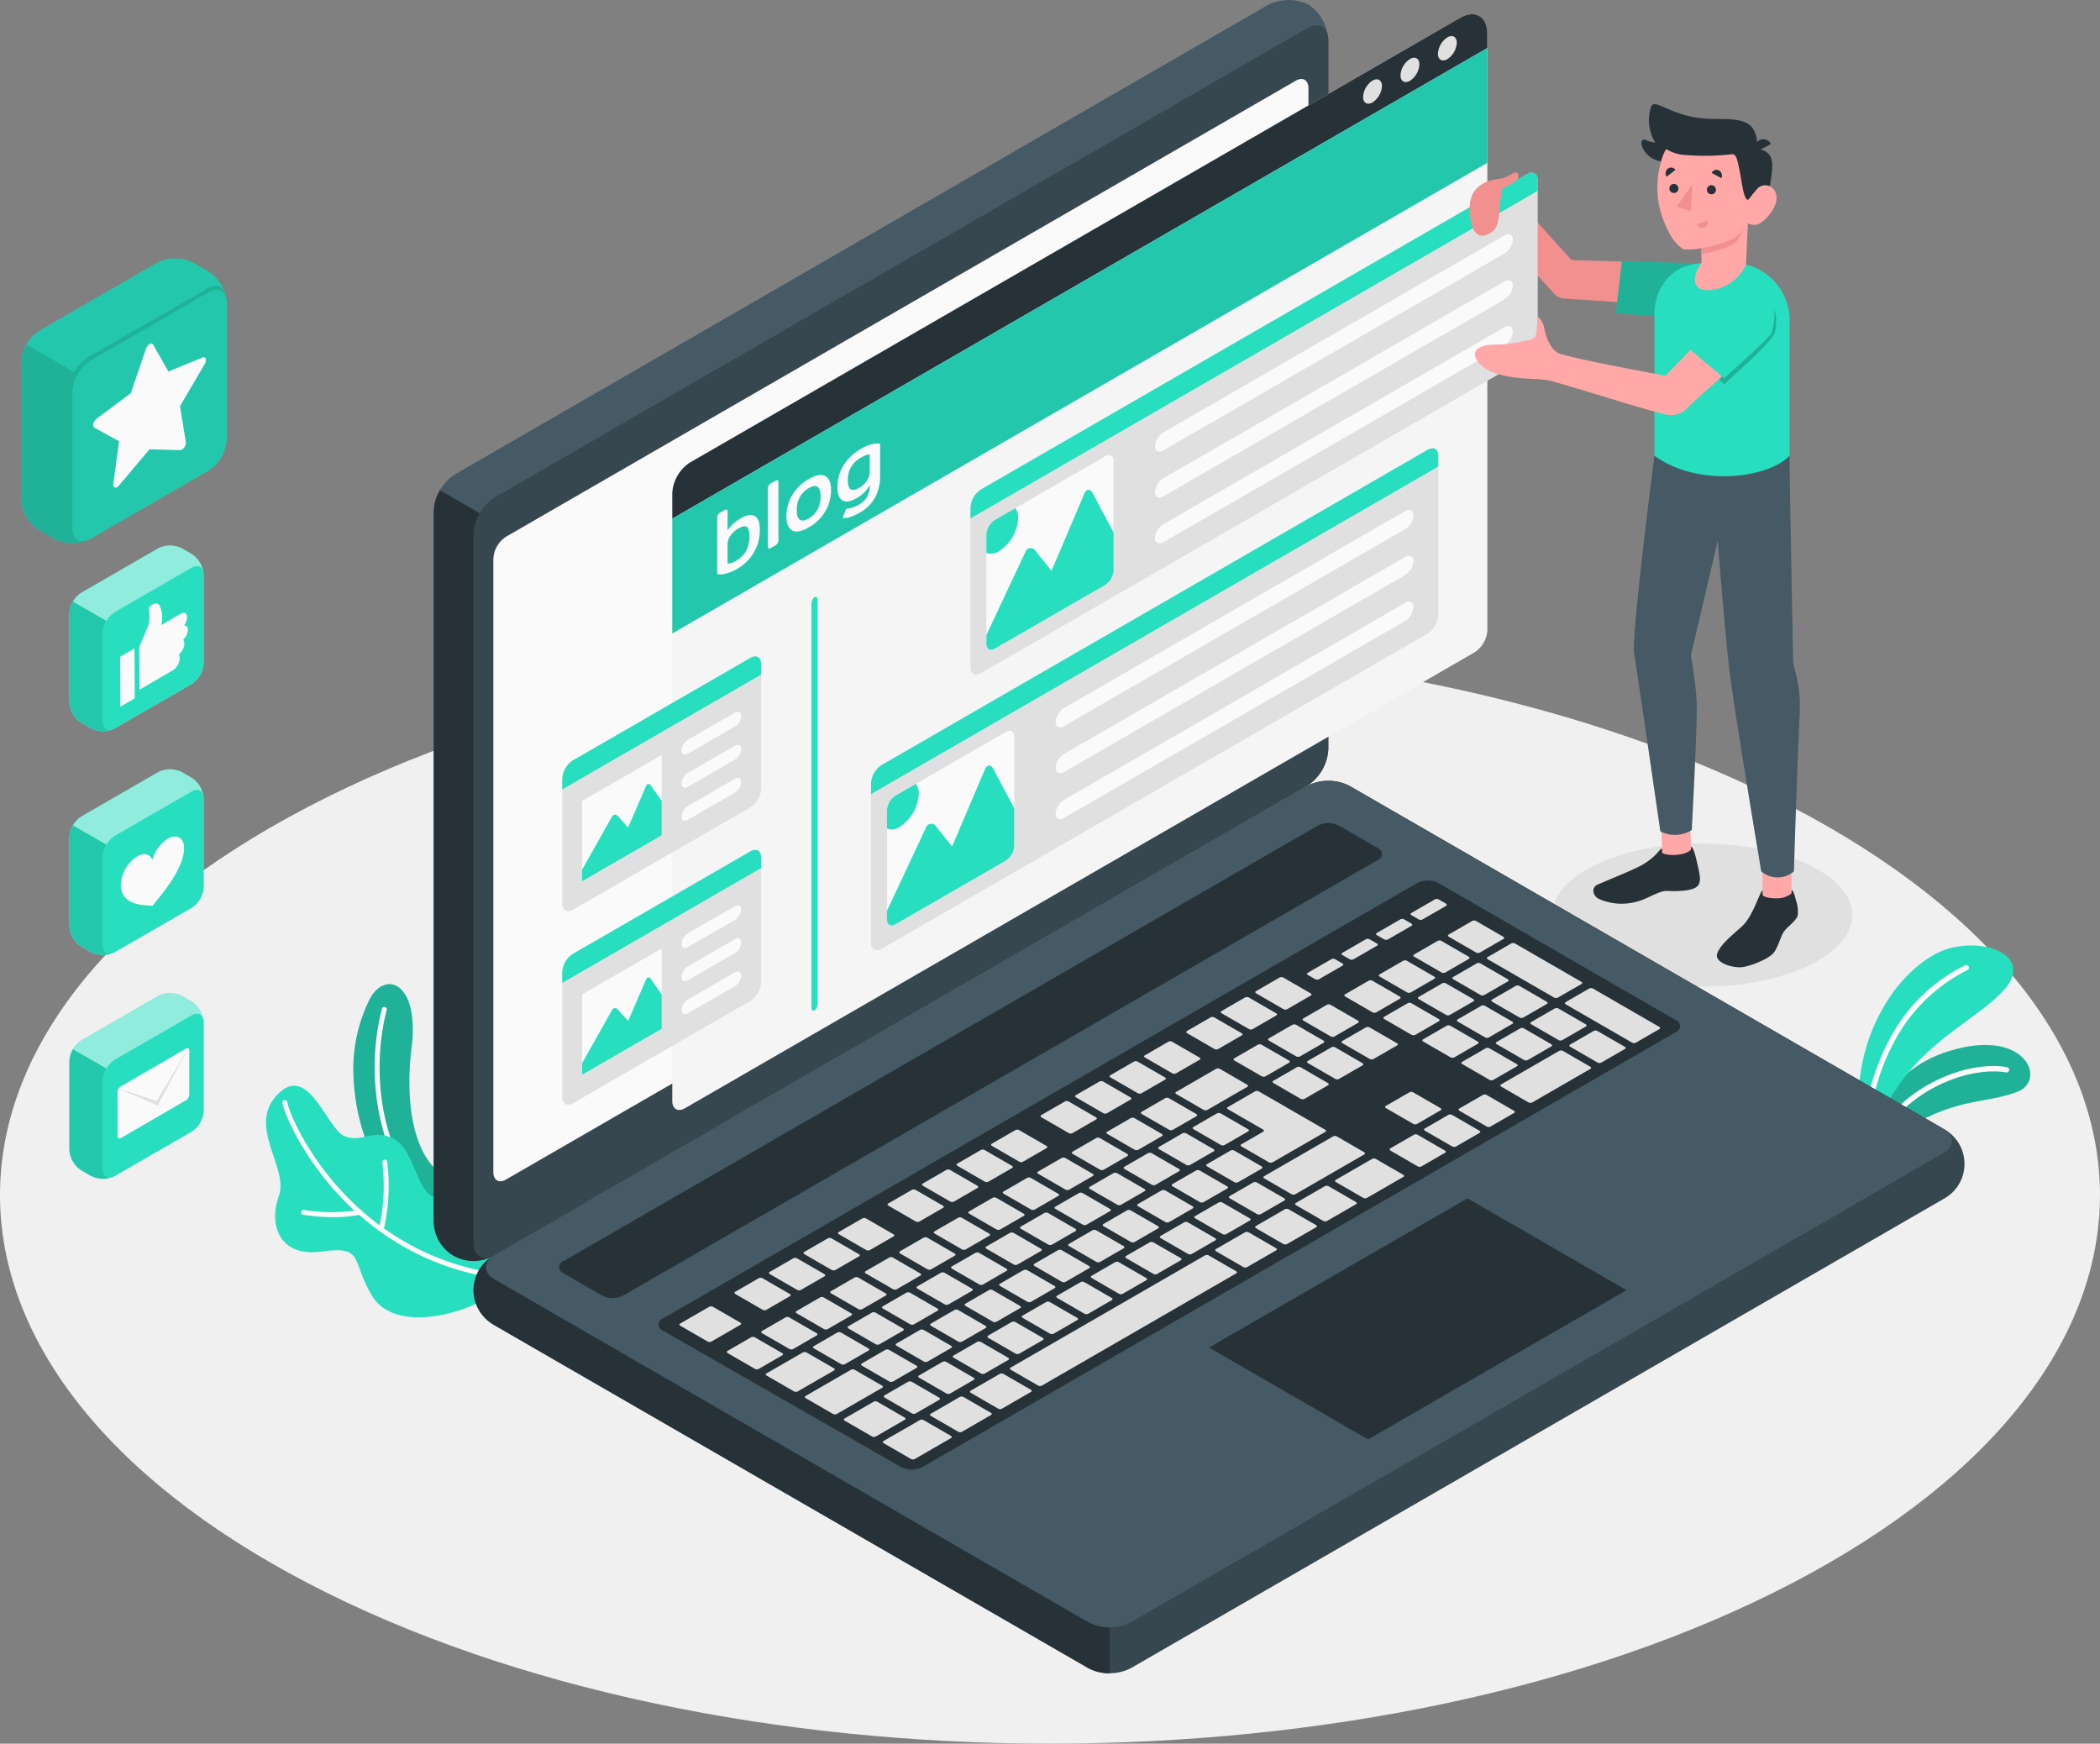 <svg xmlns="http://www.w3.org/2000/svg" xmlns:xlink="http://www.w3.org/1999/xlink" width="277.196" height="230.137" viewBox="0 0 277.196 230.137">
  <rect x="0" y="0" width="277.196" height="230.137" fill="#808080" stroke="none"/>
  <defs>
    <clipPath id="clip-path">
      <rect id="Rectángulo_47140" data-name="Rectángulo 47140" width="277.196" height="230.137" fill="none"/>
    </clipPath>
    <clipPath id="clip-path-4">
      <rect id="Rectángulo_47117" data-name="Rectángulo 47117" width="20.824" height="15.636" fill="none"/>
    </clipPath>
    <clipPath id="clip-path-5">
      <rect id="Rectángulo_47118" data-name="Rectángulo 47118" width="11.85" height="30.869" fill="none"/>
    </clipPath>
    <clipPath id="clip-path-7">
      <rect id="Rectángulo_47120" data-name="Rectángulo 47120" width="17.713" height="24.502" fill="none"/>
    </clipPath>
    <clipPath id="clip-path-8">
      <rect id="Rectángulo_47121" data-name="Rectángulo 47121" width="5.733" height="17.095" fill="none"/>
    </clipPath>
    <clipPath id="clip-path-10">
      <rect id="Rectángulo_47123" data-name="Rectángulo 47123" width="5.733" height="17.096" fill="none"/>
    </clipPath>
    <clipPath id="clip-path-13">
      <rect id="Rectángulo_47126" data-name="Rectángulo 47126" width="27.153" height="37.561" fill="none"/>
    </clipPath>
    <clipPath id="clip-path-14">
      <rect id="Rectángulo_47127" data-name="Rectángulo 47127" width="20.365" height="13.113" fill="none"/>
    </clipPath>
    <clipPath id="clip-path-15">
      <rect id="Rectángulo_47128" data-name="Rectángulo 47128" width="20.365" height="33.147" fill="none"/>
    </clipPath>
    <clipPath id="clip-path-16">
      <rect id="Rectángulo_47129" data-name="Rectángulo 47129" width="8.788" height="26.207" fill="none"/>
    </clipPath>
    <clipPath id="clip-path-20">
      <rect id="Rectángulo_47133" data-name="Rectángulo 47133" width="107.59" height="77.268" fill="none"/>
    </clipPath>
    <clipPath id="clip-path-22">
      <rect id="Rectángulo_47135" data-name="Rectángulo 47135" width="11.299" height="7.589" fill="none"/>
    </clipPath>
    <clipPath id="clip-path-23">
      <rect id="Rectángulo_47138" data-name="Rectángulo 47138" width="7.593" height="9.883" fill="none"/>
    </clipPath>
  </defs>
  <g id="Grupo_114633" data-name="Grupo 114633" transform="translate(-932.804 -22601.443)">
    <g id="Grupo_112457" data-name="Grupo 112457" transform="translate(932.804 22601.443)">
      <g id="Grupo_112456" data-name="Grupo 112456" clip-path="url(#clip-path)">
        <g id="Grupo_112398" data-name="Grupo 112398">
          <g id="Grupo_112397" data-name="Grupo 112397" clip-path="url(#clip-path)">
            <path id="Trazado_225232" data-name="Trazado 225232" d="M40.594,255.688c54.126,28.276,141.882,28.276,196.006,0s54.126-74.12,0-102.4-141.881-28.276-196.007,0-54.126,74.12,0,102.4" transform="translate(0 -46.757)" fill="#f0f0f0"/>
          </g>
        </g>
        <g id="Grupo_112406" data-name="Grupo 112406">
          <g id="Grupo_112405" data-name="Grupo 112405" clip-path="url(#clip-path)">
            <path id="Trazado_225233" data-name="Trazado 225233" d="M383.536,229.137s.683-3.411,6.182-6.047c5.356-2.567,8.445-1.986,12.12-3.466,3.722-1.5,1.037-8.428-9.056-5.338-9.231,2.826-10.17,10.819-10.17,10.819Z" transform="translate(-135.442 -75.578)" fill="#27debf"/>
            <g id="Grupo_112401" data-name="Grupo 112401" transform="translate(247.171 137.923)" opacity="0.2">
              <g id="Grupo_112400" data-name="Grupo 112400">
                <g id="Grupo_112399" data-name="Grupo 112399" clip-path="url(#clip-path-4)">
                  <path id="Trazado_225234" data-name="Trazado 225234" d="M383.536,229.137s.683-3.411,6.182-6.047c5.356-2.567,8.445-1.986,12.12-3.466,3.722-1.5,1.037-8.428-9.056-5.338-9.231,2.826-10.17,10.819-10.17,10.819Z" transform="translate(-382.613 -213.501)"/>
                </g>
              </g>
            </g>
            <path id="Trazado_225235" data-name="Trazado 225235" d="M382.376,229.376a.353.353,0,0,1-.333-.466c1.269-3.7,4.535-7.133,8.736-9.189,5.4-2.644,9.246-1.8,9.408-1.762a.352.352,0,0,1-.158.685c-.037-.008-3.782-.817-8.941,1.709-4.037,1.977-7.169,5.262-8.379,8.786a.353.353,0,0,1-.333.238" transform="translate(-135.234 -77.1)" fill="#fafafa"/>
            <path id="Trazado_225236" data-name="Trazado 225236" d="M381.76,217.659a29.65,29.65,0,0,1,3.13-5.729c4.291-6.578,11.286-9.451,14.345-13.21,3.3-4.058-2.4-6.565-7.521-5.144-2.934.814-5.609,3.487-7.009,5.292a24.149,24.149,0,0,0-4.879,13.56Z" transform="translate(-134.456 -68.382)" fill="#27debf"/>
            <path id="Trazado_225237" data-name="Trazado 225237" d="M381.129,219.252h-.01a.351.351,0,0,1-.341-.362,29.8,29.8,0,0,1,3.556-12.173,22.416,22.416,0,0,1,9.872-9.536.352.352,0,0,1,.272.649,22.146,22.146,0,0,0-9.529,9.229,29.019,29.019,0,0,0-3.467,11.852.351.351,0,0,1-.351.342" transform="translate(-134.793 -69.791)" fill="#fafafa"/>
            <path id="Trazado_225238" data-name="Trazado 225238" d="M84.059,226.307c-4.644-3.125-4.852-11.522-4.178-16.812,1.068-8.386-3.245-10.343-5.423-6.63a20.583,20.583,0,0,0-2.238,10.278c.238,7.145,3.334,15.691,10.828,18.793Z" transform="translate(-25.561 -71.176)" fill="#27debf"/>
            <g id="Grupo_112404" data-name="Grupo 112404" transform="translate(46.647 129.891)" opacity="0.2">
              <g id="Grupo_112403" data-name="Grupo 112403">
                <g id="Grupo_112402" data-name="Grupo 112402" clip-path="url(#clip-path-5)">
                  <path id="Trazado_225239" data-name="Trazado 225239" d="M84.059,226.307c-4.644-3.125-4.852-11.522-4.178-16.812,1.068-8.386-3.245-10.343-5.423-6.63a20.583,20.583,0,0,0-2.238,10.278c.238,7.145,3.334,15.691,10.828,18.793Z" transform="translate(-72.209 -201.067)"/>
                </g>
              </g>
            </g>
            <path id="Trazado_225240" data-name="Trazado 225240" d="M84.641,233.107a.32.32,0,0,1-.21-.078c-7.864-6.726-9.094-18.743-6.909-27.063a.323.323,0,0,1,.625.164c-2.135,8.131-.948,19.862,6.7,26.408a.323.323,0,0,1-.21.568" transform="translate(-27.102 -72.825)" fill="#fafafa"/>
            <path id="Trazado_225241" data-name="Trazado 225241" d="M84.717,249.124c-4.043,2.9-13.335,5.417-16.361.437-2.811-4.627-.93-6.655-6.637-5.854s-7.014-3.63-5.666-7.35-4.268-9.164-.168-13.39,6.484,4.559,8.84,5.513,3.83-1.1,6.572.394,3,7.593,5.668,7.713c4.371.2,11.723.169,12.264,4.065s-4.512,8.473-4.512,8.473" transform="translate(-19.243 -78.524)" fill="#27debf"/>
            <path id="Trazado_225242" data-name="Trazado 225242" d="M87.57,248.476l-.034,0c-21.159-2.212-29.343-20.654-29.847-23.36a.323.323,0,0,1,.636-.119c.492,2.645,8.51,20.665,29.278,22.836a.323.323,0,0,1-.033.644" transform="translate(-20.42 -79.554)" fill="#fafafa"/>
            <path id="Trazado_225243" data-name="Trazado 225243" d="M65.8,248.15a24.892,24.892,0,0,1-3.984-.321.323.323,0,1,1,.113-.636,22.454,22.454,0,0,0,7.292-.008.323.323,0,1,1,.134.632,17.446,17.446,0,0,1-3.555.334" transform="translate(-21.79 -87.499)" fill="#fafafa"/>
            <path id="Trazado_225244" data-name="Trazado 225244" d="M77.728,246.451a.3.3,0,0,1-.071-.008.322.322,0,0,1-.244-.385,25.871,25.871,0,0,0,.458-8.771.323.323,0,0,1,.638-.1,26.013,26.013,0,0,1-.466,9.015.323.323,0,0,1-.315.253" transform="translate(-27.401 -83.865)" fill="#fafafa"/>
          </g>
        </g>
        <g id="Grupo_112438" data-name="Grupo 112438">
          <g id="Grupo_112437" data-name="Grupo 112437" clip-path="url(#clip-path)">
            <path id="Trazado_225245" data-name="Trazado 225245" d="M15.756,209.134l10.137-5.853a3.481,3.481,0,0,1,3.147,0l1.281.74a3.476,3.476,0,0,1,1.574,2.726v11.706a3.478,3.478,0,0,1-1.574,2.725l-10.137,5.853a3.481,3.481,0,0,1-3.147,0l-1.281-.74a3.478,3.478,0,0,1-1.574-2.726V211.86a3.477,3.477,0,0,1,1.574-2.726" transform="translate(-5.02 -71.827)" fill="#27debf"/>
            <g id="Grupo_112409" data-name="Grupo 112409" transform="translate(9.162 131.078)" opacity="0.5">
              <g id="Grupo_112408" data-name="Grupo 112408">
                <g id="Grupo_112407" data-name="Grupo 112407" clip-path="url(#clip-path-7)">
                  <path id="Trazado_225246" data-name="Trazado 225246" d="M15.756,209.134l10.137-5.853a3.481,3.481,0,0,1,3.147,0l1.281.74a3.476,3.476,0,0,1,1.574,2.726v11.706a3.478,3.478,0,0,1-1.574,2.725l-10.137,5.853a3.481,3.481,0,0,1-3.147,0l-1.281-.74a3.478,3.478,0,0,1-1.574-2.726V211.86a3.477,3.477,0,0,1,1.574-2.726" transform="translate(-14.182 -202.905)" fill="#fafafa"/>
                </g>
              </g>
            </g>
            <path id="Trazado_225247" data-name="Trazado 225247" d="M34.321,208.236c0-1-.7-1.411-1.574-.908L22.61,213.18a3.48,3.48,0,0,0-1.573,2.726v11.706c0,1,.7,1.41,1.574.908l10.137-5.853a3.477,3.477,0,0,0,1.574-2.725Z" transform="translate(-7.447 -73.316)" fill="#27debf"/>
            <path id="Trazado_225248" data-name="Trazado 225248" d="M14.183,227.623a3.478,3.478,0,0,0,1.574,2.726l1.281.74a3.521,3.521,0,0,0,2.878.127c-.741.28-1.3-.138-1.3-1.036V218.474a3.219,3.219,0,0,1,.461-1.551l-4.428-2.556a3.211,3.211,0,0,0-.461,1.55Z" transform="translate(-5.021 -75.884)" fill="#27debf"/>
            <g id="Grupo_112412" data-name="Grupo 112412" transform="translate(9.162 138.482)" opacity="0.1">
              <g id="Grupo_112411" data-name="Grupo 112411">
                <g id="Grupo_112410" data-name="Grupo 112410" clip-path="url(#clip-path-8)">
                  <path id="Trazado_225249" data-name="Trazado 225249" d="M14.183,227.623a3.478,3.478,0,0,0,1.574,2.726l1.281.74a3.521,3.521,0,0,0,2.878.127c-.741.28-1.3-.138-1.3-1.036V218.474a3.219,3.219,0,0,1,.461-1.551l-4.428-2.556a3.211,3.211,0,0,0-.461,1.55Z" transform="translate(-14.183 -214.366)"/>
                </g>
              </g>
            </g>
            <path id="Trazado_225250" data-name="Trazado 225250" d="M24.446,219.2l8.621-5c.231-.134.419-.026.419.242v5.848a.93.93,0,0,1-.419.727l-8.621,5c-.231.134-.419.026-.419-.241v-5.849a.934.934,0,0,1,.419-.728" transform="translate(-8.505 -75.804)" fill="#fafafa"/>
            <path id="Trazado_225251" data-name="Trazado 225251" d="M24.027,219.338l5.153,1.67,4.306-7.155-4.167,7.758Z" transform="translate(-8.505 -75.702)" fill="#e0e0e0"/>
            <path id="Trazado_225252" data-name="Trazado 225252" d="M15.757,163.4l10.137-5.852a3.477,3.477,0,0,1,3.147,0l1.281.74a3.477,3.477,0,0,1,1.574,2.725V172.72a3.478,3.478,0,0,1-1.574,2.726L20.185,181.3a3.481,3.481,0,0,1-3.147,0l-1.281-.74a3.478,3.478,0,0,1-1.574-2.725V166.127a3.481,3.481,0,0,1,1.574-2.726" transform="translate(-5.021 -55.638)" fill="#27debf"/>
            <g id="Grupo_112415" data-name="Grupo 112415" transform="translate(9.162 101.534)" opacity="0.5">
              <g id="Grupo_112414" data-name="Grupo 112414">
                <g id="Grupo_112413" data-name="Grupo 112413" clip-path="url(#clip-path-7)">
                  <path id="Trazado_225253" data-name="Trazado 225253" d="M15.757,163.4l10.137-5.852a3.477,3.477,0,0,1,3.147,0l1.281.74a3.477,3.477,0,0,1,1.574,2.725V172.72a3.478,3.478,0,0,1-1.574,2.726L20.185,181.3a3.481,3.481,0,0,1-3.147,0l-1.281-.74a3.478,3.478,0,0,1-1.574-2.725V166.127a3.481,3.481,0,0,1,1.574-2.726" transform="translate(-14.183 -157.172)" fill="#fafafa"/>
                </g>
              </g>
            </g>
            <path id="Trazado_225254" data-name="Trazado 225254" d="M34.321,162.5c0-1-.7-1.41-1.574-.908l-10.137,5.853a3.478,3.478,0,0,0-1.574,2.725v11.706c0,1,.7,1.41,1.574.908l10.138-5.853a3.478,3.478,0,0,0,1.573-2.725Z" transform="translate(-7.447 -57.127)" fill="#27debf"/>
            <path id="Trazado_225255" data-name="Trazado 225255" d="M14.183,181.889a3.478,3.478,0,0,0,1.574,2.725l1.281.74a3.521,3.521,0,0,0,2.878.127c-.741.279-1.3-.138-1.3-1.036V172.739a3.213,3.213,0,0,1,.461-1.55l-4.428-2.557a3.216,3.216,0,0,0-.461,1.551Z" transform="translate(-5.021 -59.695)" fill="#27debf"/>
            <g id="Grupo_112418" data-name="Grupo 112418" transform="translate(9.162 108.937)" opacity="0.1">
              <g id="Grupo_112417" data-name="Grupo 112417">
                <g id="Grupo_112416" data-name="Grupo 112416" clip-path="url(#clip-path-10)">
                  <path id="Trazado_225256" data-name="Trazado 225256" d="M14.183,181.889a3.478,3.478,0,0,0,1.574,2.725l1.281.74a3.521,3.521,0,0,0,2.878.127c-.741.279-1.3-.138-1.3-1.036V172.739a3.213,3.213,0,0,1,.461-1.55l-4.428-2.557a3.216,3.216,0,0,0-.461,1.551Z" transform="translate(-14.183 -168.632)"/>
                </g>
              </g>
            </g>
            <path id="Trazado_225257" data-name="Trazado 225257" d="M28.87,180.054l-1.079-.086c-1.421-.114-3.114-.675-3.114-2.7a4.768,4.768,0,0,1,2.156-3.736c.928-.536,1.72-.316,2.023.458a4.821,4.821,0,0,1,2.024-2.795c1.192-.688,2.157-.13,2.157,1.246,0,1.991-1.683,4.512-3.1,6.277Z" transform="translate(-8.735 -60.496)" fill="#fafafa"/>
            <path id="Trazado_225258" data-name="Trazado 225258" d="M15.756,117.68l10.137-5.853a3.481,3.481,0,0,1,3.147,0l1.281.74a3.477,3.477,0,0,1,1.574,2.726V127a3.478,3.478,0,0,1-1.574,2.725l-10.137,5.853a3.481,3.481,0,0,1-3.147,0l-1.281-.74a3.478,3.478,0,0,1-1.574-2.726V120.406a3.477,3.477,0,0,1,1.574-2.726" transform="translate(-5.02 -39.453)" fill="#27debf"/>
            <g id="Grupo_112421" data-name="Grupo 112421" transform="translate(9.162 71.998)" opacity="0.5">
              <g id="Grupo_112420" data-name="Grupo 112420">
                <g id="Grupo_112419" data-name="Grupo 112419" clip-path="url(#clip-path-7)">
                  <path id="Trazado_225259" data-name="Trazado 225259" d="M15.756,117.68l10.137-5.853a3.481,3.481,0,0,1,3.147,0l1.281.74a3.477,3.477,0,0,1,1.574,2.726V127a3.478,3.478,0,0,1-1.574,2.725l-10.137,5.853a3.481,3.481,0,0,1-3.147,0l-1.281-.74a3.478,3.478,0,0,1-1.574-2.726V120.406a3.477,3.477,0,0,1,1.574-2.726" transform="translate(-14.182 -111.451)" fill="#fafafa"/>
                </g>
              </g>
            </g>
            <path id="Trazado_225260" data-name="Trazado 225260" d="M22.611,137.065c-.869.5-1.574.095-1.574-.908V124.451a3.478,3.478,0,0,1,1.573-2.726l10.138-5.853c.87-.5,1.574-.094,1.574.909v11.706a3.476,3.476,0,0,1-1.574,2.725" transform="translate(-7.447 -40.942)" fill="#27debf"/>
            <path id="Trazado_225261" data-name="Trazado 225261" d="M14.183,136.169a3.478,3.478,0,0,0,1.574,2.725l1.281.74a3.516,3.516,0,0,0,2.878.127c-.741.28-1.3-.138-1.3-1.035V127.019a3.214,3.214,0,0,1,.461-1.55l-4.428-2.557a3.216,3.216,0,0,0-.461,1.551Z" transform="translate(-5.021 -43.51)" fill="#27debf"/>
            <g id="Grupo_112424" data-name="Grupo 112424" transform="translate(9.162 79.402)" opacity="0.1">
              <g id="Grupo_112423" data-name="Grupo 112423">
                <g id="Grupo_112422" data-name="Grupo 112422" clip-path="url(#clip-path-8)">
                  <path id="Trazado_225262" data-name="Trazado 225262" d="M14.183,136.169a3.478,3.478,0,0,0,1.574,2.725l1.281.74a3.516,3.516,0,0,0,2.878.127c-.741.28-1.3-.138-1.3-1.035V127.019a3.214,3.214,0,0,1,.461-1.55l-4.428-2.557a3.216,3.216,0,0,0-.461,1.551Z" transform="translate(-14.183 -122.912)"/>
                </g>
              </g>
            </g>
            <path id="Trazado_225263" data-name="Trazado 225263" d="M28.455,129.022s1.185-2.726,1.3-3.12a12.01,12.01,0,0,0-.009-2.03c0-.262,1.079-.99,1.424-.24a3.907,3.907,0,0,1,.182,2.519l2.629-1.533c.555-.324.785.133.786.494a1.958,1.958,0,0,1-.422,1.132s.526-.16.53.545a1.849,1.849,0,0,1-.636,1.289s.172.13.174.621a2.068,2.068,0,0,1-.735,1.315,1.511,1.511,0,0,1,.116.621,2.015,2.015,0,0,1-.962,1.513l-4.35,2.536Z" transform="translate(-10.073 -43.648)" fill="#fafafa"/>
            <path id="Trazado_225264" data-name="Trazado 225264" d="M24.582,140.163l1.895-1.105-.028-6.591-1.895,1.105Z" transform="translate(-8.692 -46.892)" fill="#fafafa"/>
            <path id="Trazado_225265" data-name="Trazado 225265" d="M6.7,62.345l15.54-8.972a5.33,5.33,0,0,1,4.824,0l1.964,1.134a5.333,5.333,0,0,1,2.412,4.178V76.629a5.332,5.332,0,0,1-2.412,4.178L13.49,89.779a5.33,5.33,0,0,1-4.824,0L6.7,88.645A5.331,5.331,0,0,1,4.29,84.468V66.523A5.328,5.328,0,0,1,6.7,62.345" transform="translate(-1.519 -18.689)" fill="#27debf"/>
            <g id="Grupo_112427" data-name="Grupo 112427" transform="translate(2.772 34.107)" opacity="0.1">
              <g id="Grupo_112426" data-name="Grupo 112426">
                <g id="Grupo_112425" data-name="Grupo 112425" clip-path="url(#clip-path-13)">
                  <path id="Trazado_225266" data-name="Trazado 225266" d="M6.7,62.345l15.54-8.972a5.33,5.33,0,0,1,4.824,0l1.964,1.134a5.333,5.333,0,0,1,2.412,4.178V76.629a5.332,5.332,0,0,1-2.412,4.178L13.49,89.779a5.33,5.33,0,0,1-4.824,0L6.7,88.645A5.331,5.331,0,0,1,4.29,84.468V66.523A5.328,5.328,0,0,1,6.7,62.345" transform="translate(-4.29 -52.796)"/>
                </g>
              </g>
            </g>
            <path id="Trazado_225267" data-name="Trazado 225267" d="M35.163,60.549c0-.894-.441-3.127-2.742-1.714s-13.639,7.819-15.193,8.748a5.581,5.581,0,0,0-2.43,2.669l1.231,1.24Z" transform="translate(-5.238 -20.665)" fill="#27debf"/>
            <g id="Grupo_112430" data-name="Grupo 112430" transform="translate(9.56 37.713)" opacity="0.2">
              <g id="Grupo_112429" data-name="Grupo 112429">
                <g id="Grupo_112428" data-name="Grupo 112428" clip-path="url(#clip-path-14)">
                  <path id="Trazado_225268" data-name="Trazado 225268" d="M35.163,60.549c0-.894-.441-3.127-2.742-1.714s-13.639,7.819-15.193,8.748a5.581,5.581,0,0,0-2.43,2.669l1.231,1.24Z" transform="translate(-14.798 -58.378)"/>
                </g>
              </g>
            </g>
            <path id="Trazado_225269" data-name="Trazado 225269" d="M17.211,92.063c-1.333.769-2.412.145-2.412-1.393V72.726a5.332,5.332,0,0,1,2.412-4.178l15.541-8.972c1.332-.769,2.412-.145,2.412,1.393V78.913a5.331,5.331,0,0,1-2.412,4.178" transform="translate(-5.239 -20.973)" fill="#27debf"/>
            <g id="Grupo_112433" data-name="Grupo 112433" transform="translate(9.56 38.273)" opacity="0.1">
              <g id="Grupo_112432" data-name="Grupo 112432">
                <g id="Grupo_112431" data-name="Grupo 112431" clip-path="url(#clip-path-15)">
                  <path id="Trazado_225270" data-name="Trazado 225270" d="M17.211,92.063c-1.333.769-2.412.145-2.412-1.393V72.726a5.332,5.332,0,0,1,2.412-4.178l15.541-8.972c1.332-.769,2.412-.145,2.412,1.393V78.913a5.331,5.331,0,0,1-2.412,4.178" transform="translate(-14.799 -59.246)"/>
                </g>
              </g>
            </g>
            <path id="Trazado_225271" data-name="Trazado 225271" d="M4.291,90.687A5.332,5.332,0,0,0,6.7,94.865L8.666,96a5.392,5.392,0,0,0,4.412.194c-1.136.429-2-.211-2-1.587V76.662a4.934,4.934,0,0,1,.705-2.377L5,70.365a4.921,4.921,0,0,0-.706,2.377Z" transform="translate(-1.519 -24.909)" fill="#27debf"/>
            <g id="Grupo_112436" data-name="Grupo 112436" transform="translate(2.772 45.456)" opacity="0.2">
              <g id="Grupo_112435" data-name="Grupo 112435">
                <g id="Grupo_112434" data-name="Grupo 112434" clip-path="url(#clip-path-16)">
                  <path id="Trazado_225272" data-name="Trazado 225272" d="M4.291,90.687A5.332,5.332,0,0,0,6.7,94.865L8.666,96a5.392,5.392,0,0,0,4.412.194c-1.136.429-2-.211-2-1.587V76.662a4.934,4.934,0,0,1,.705-2.377L5,70.365a4.921,4.921,0,0,0-.706,2.377Z" transform="translate(-4.291 -70.365)"/>
                </g>
              </g>
            </g>
            <path id="Trazado_225273" data-name="Trazado 225273" d="M26.949,70.323l2.017,3.556,4.512-1.848c.426-.174.6.332.288.857L30.5,78.448l.771,4.744c.073.448-.373,1.079-.754,1.068l-4.035-.12-4.036,4.78c-.381.451-.826.335-.754-.2l.771-5.633L19.2,81.3c-.309-.169-.138-.872.288-1.19L24,76.747l2.017-5.886c.191-.555.741-.873.932-.537" transform="translate(-6.741 -24.845)" fill="#fafafa"/>
          </g>
        </g>
        <g id="Grupo_112440" data-name="Grupo 112440">
          <g id="Grupo_112439" data-name="Grupo 112439" clip-path="url(#clip-path)">
            <path id="Trazado_225274" data-name="Trazado 225274" d="M350.969,188.47c-7.738,3.688-20.283,3.688-28.021,0s-7.738-9.667,0-13.356,20.283-3.687,28.021,0,7.738,9.668,0,13.356" transform="translate(-112.267 -61.01)" fill="#e0e0e0"/>
          </g>
        </g>
        <g id="Grupo_112442" data-name="Grupo 112442">
          <g id="Grupo_112441" data-name="Grupo 112441" clip-path="url(#clip-path)">
            <path id="Trazado_225275" data-name="Trazado 225275" d="M96.745,226.753a6,6,0,0,0,2.8,4.645l78.377,45.25a6.182,6.182,0,0,0,5.594,0l107.242-61.915a5.256,5.256,0,0,0,0-9.291l-78.377-45.251a6.187,6.187,0,0,0-5.6,0L99.542,222.108a6,6,0,0,0-2.8,4.645" transform="translate(-34.247 -56.47)" fill="#37474f"/>
            <path id="Trazado_225276" data-name="Trazado 225276" d="M129.082,230l-29.54,17.055a5.256,5.256,0,0,0,0,9.29L177.92,301.6a5.715,5.715,0,0,0,2.8.669V230Z" transform="translate(-34.247 -81.419)" fill="#263238"/>
            <path id="Trazado_225277" data-name="Trazado 225277" d="M91.245,165.738a6,6,0,0,1-2.624-4.745V67.461a6.183,6.183,0,0,1,2.8-4.845L198.659.7a6,6,0,0,1,5.422-.1,6,6,0,0,1,2.624,4.745V98.877a6.181,6.181,0,0,1-2.8,4.845L96.666,165.638a6,6,0,0,1-5.421.1" transform="translate(-31.371 0)" fill="#455a64"/>
            <path id="Trazado_225278" data-name="Trazado 225278" d="M101.742,107.262l-12.3-7.1a5.718,5.718,0,0,0-.819,2.757v93.532a5.255,5.255,0,0,0,8.045,4.645l12.232-7.062Z" transform="translate(-31.371 -35.456)" fill="#263238"/>
            <path id="Trazado_225279" data-name="Trazado 225279" d="M96.745,72.325v93.532c0,1.784,1.252,2.507,2.8,1.615l107.242-61.917a6.182,6.182,0,0,0,2.8-4.845V7.179c0-1.784-1.253-2.507-2.8-1.615L99.542,67.48a6.183,6.183,0,0,0-2.8,4.845" transform="translate(-34.247 -1.834)" fill="#37474f"/>
            <path id="Trazado_225280" data-name="Trazado 225280" d="M100.44,225.337l78.377,45.251a6.182,6.182,0,0,0,5.594,0l107.242-61.917c1.545-.892,1.545-2.338,0-3.23l-78.377-45.251a6.186,6.186,0,0,0-5.594,0L100.44,222.107c-1.545.892-1.545,2.338,0,3.23" transform="translate(-35.145 -56.47)" fill="#455a64"/>
            <path id="Trazado_225281" data-name="Trazado 225281" d="M102.484,76.551,206.718,16.372c.926-.535,1.678-.1,1.678.969V98.308a3.71,3.71,0,0,1-1.678,2.907L102.484,161.392c-.927.536-1.678.1-1.678-.969V79.458a3.71,3.71,0,0,1,1.678-2.907" transform="translate(-35.685 -5.715)" fill="#fafafa"/>
            <path id="Trazado_225282" data-name="Trazado 225282" d="M114.84,225.977l99.544-57.471a3.093,3.093,0,0,1,2.8,0l5.092,2.939a.853.853,0,0,1,0,1.615l-99.559,57.462a3.089,3.089,0,0,1-2.8,0l-5.076-2.93a.852.852,0,0,1,0-1.615" transform="translate(-40.448 -59.532)" fill="#263238"/>
            <path id="Trazado_225283" data-name="Trazado 225283" d="M135.153,237.7,234.7,180.231a3.093,3.093,0,0,1,2.8,0l31.316,18.081a.852.852,0,0,1,0,1.615L169.38,257.319a3.1,3.1,0,0,1-2.8,0l-31.424-18.01a.849.849,0,0,1,0-1.61" transform="translate(-47.638 -63.682)" fill="#263238"/>
            <path id="Trazado_225284" data-name="Trazado 225284" d="M225.894,207.425l3.116-1.8c.132-.077.124-.205-.018-.287l-3.6-2.081a.548.548,0,0,0-.5-.01l-3.116,1.8c-.133.076-.125.2.017.287l3.6,2.081a.551.551,0,0,0,.5.01m-6.151-7.15-3.116,1.8c-.132.077-.125.205.017.287l3.6,2.081a.551.551,0,0,0,.5.01l3.116-1.8c.132-.077.125-.205-.017-.287l-3.6-2.081a.552.552,0,0,0-.5-.01m-10.069,5.814-5.274,3.045c-.132.076-.124.2.017.286l3.6,2.081a.552.552,0,0,0,.5.01l5.274-3.045c.132-.077.124-.205-.017-.287l-3.6-2.081a.553.553,0,0,0-.5-.01m5.514-3.184-3.117,1.8c-.132.076-.124.2.018.287l3.6,2.08a.55.55,0,0,0,.5.011l3.116-1.8c.132-.077.125-.205-.017-.288l-3.6-2.08a.55.55,0,0,0-.5-.011m-12.227,7.06-3.117,1.8c-.132.077-.124.205.018.287l3.6,2.081a.548.548,0,0,0,.5.011l3.116-1.8c.133-.077.125-.2-.017-.287l-3.6-2.081a.552.552,0,0,0-.5-.01m-4.555,2.63-3.116,1.8c-.133.077-.125.205.017.287l3.6,2.08a.55.55,0,0,0,.5.01l3.117-1.8c.132-.076.124-.2-.018-.287l-3.6-2.081a.548.548,0,0,0-.5-.01m14.176,8.461,3.116-1.8c.132-.076.125-.205-.017-.287l-3.6-2.081a.551.551,0,0,0-.5-.01l-3.116,1.8c-.132.077-.125.205.017.288l3.6,2.08a.55.55,0,0,0,.5.01m-4.556,2.63,3.118-1.8c.132-.076.124-.2-.019-.287l-3.6-2.081a.55.55,0,0,0-.5-.01l-3.118,1.8c-.132.076-.124.2.018.287l3.6,2.081a.55.55,0,0,0,.5.01m-4.555,2.631,3.117-1.8c.132-.076.124-.2-.018-.287l-3.6-2.081a.55.55,0,0,0-.5-.01l-3.116,1.8c-.133.076-.125.2.017.287l3.6,2.081a.554.554,0,0,0,.5.011m-4.555,2.629,3.116-1.8c.132-.077.125-.205-.017-.287l-3.6-2.08a.55.55,0,0,0-.5-.01l-3.117,1.8c-.132.076-.125.205.017.287l3.6,2.08a.55.55,0,0,0,.5.01m22.423-18.89,3.116-1.8c.132-.076.125-.2-.017-.287l-3.6-2.081a.552.552,0,0,0-.5-.01l-3.116,1.8c-.132.076-.125.2.017.287l3.6,2.081a.551.551,0,0,0,.5.011m-4.2,8.37,6.953-4.014c.132-.076.124-.205-.018-.287l-8.753-5.053a.548.548,0,0,0-.5-.01l-3.6,2.076c-.132.078-.124.205.018.287l4.634,2.675c.141.082.149.211.017.287l-2.877,1.661c-.132.076-.125.2.017.287l3.6,2.081a.552.552,0,0,0,.5.01m-23.286-3.2-3.117,1.8c-.132.076-.125.2.017.287l3.6,2.081a.549.549,0,0,0,.5.01l3.116-1.8c.132-.076.125-.2-.017-.287l-3.6-2.081a.546.546,0,0,0-.5-.01m-4.556,2.63-3.117,1.8c-.132.077-.124.205.018.287l3.6,2.081a.552.552,0,0,0,.5.01l3.117-1.8c.132-.076.125-.205-.017-.287l-3.6-2.081a.554.554,0,0,0-.5-.01m-22.763,29.491a.552.552,0,0,0,.5.01l3.117-1.8c.132-.076.124-.205-.018-.288l-3.6-2.08a.55.55,0,0,0-.5-.01l-3.117,1.8c-.132.077-.124.205.017.287Zm-13.679-8.452-3.117,1.8c-.132.077-.125.205.018.287l3.6,2.08a.552.552,0,0,0,.5.01l3.117-1.8c.132-.076.124-.2-.018-.287l-3.6-2.081a.552.552,0,0,0-.5-.011m7.332,6.171a.55.55,0,0,0,.5.01l3.117-1.8c.132-.076.125-.2-.017-.287l-3.6-2.081a.549.549,0,0,0-.5-.01l-3.116,1.8c-.132.076-.125.2.017.287Zm14.39,3.879,3.116-1.8c.132-.076.125-.205-.017-.287l-3.6-2.081a.552.552,0,0,0-.5-.01l-3.116,1.8c-.132.076-.125.205.017.287l3.6,2.08a.549.549,0,0,0,.5.01m-5.052,2.62a.55.55,0,0,0,.5.01l3.116-1.8c.133-.076.125-.2-.017-.286l-3.6-2.081a.55.55,0,0,0-.5-.011l-3.117,1.8c-.132.077-.125.2.018.287Zm-12.115-15.3-3.116,1.8c-.132.076-.125.2.017.287l3.6,2.081a.55.55,0,0,0,.5.011l3.117-1.8c.132-.077.125-.205-.018-.287l-3.6-2.08a.551.551,0,0,0-.5-.01m22.776-13.15-3.117,1.8c-.132.076-.125.2.017.287l3.6,2.081a.55.55,0,0,0,.5.01l3.117-1.8c.132-.076.125-.2-.017-.287l-3.6-2.081a.55.55,0,0,0-.5-.01m-18.221,10.52-3.117,1.8c-.132.076-.125.2.017.287l3.6,2.081a.549.549,0,0,0,.5.01l3.116-1.8c.132-.076.125-.2-.017-.287l-3.6-2.081a.548.548,0,0,0-.5-.01m22.775-13.15-3.116,1.8c-.132.076-.125.2.018.287l3.6,2.08a.55.55,0,0,0,.5.011l3.116-1.8c.132-.076.125-.2-.017-.287l-3.6-2.081a.552.552,0,0,0-.5-.01m-9.11,5.26-3.116,1.8c-.132.076-.125.2.017.287l3.6,2.081a.55.55,0,0,0,.5.01l3.116-1.8c.132-.076.125-.2-.017-.287l-3.6-2.081a.548.548,0,0,0-.5-.01m-4.555,2.629-3.117,1.8c-.132.076-.124.205.018.287l3.6,2.081a.55.55,0,0,0,.5.01l3.117-1.8c.132-.077.125-.205-.018-.287l-3.6-2.081a.552.552,0,0,0-.5-.01M166.52,231l-3.117,1.8c-.132.078-.124.205.017.288l3.6,2.08a.552.552,0,0,0,.5.01l3.117-1.8c.132-.076.124-.2-.018-.287l-3.6-2.081a.55.55,0,0,0-.5-.01m23.286,3.2,3.116-1.8c.133-.076.125-.2-.017-.286l-3.6-2.081a.549.549,0,0,0-.5-.01l-3.117,1.8c-.132.077-.124.2.018.287l3.6,2.081a.548.548,0,0,0,.5.01m40.007-39.744-3.117,1.8c-.132.076-.125.2.017.286l3.6,2.081a.551.551,0,0,0,.5.01l3.117-1.8c.132-.078.124-.205-.018-.288l-3.6-2.08a.55.55,0,0,0-.5-.01m-5.514,3.183-3.116,1.8c-.132.076-.125.2.017.287l3.6,2.081a.55.55,0,0,0,.5.01l3.117-1.8c.132-.076.124-.2-.018-.287l-3.6-2.081a.548.548,0,0,0-.5-.01m10.069-5.813-3.117,1.8c-.132.076-.124.2.018.287l3.6,2.081a.547.547,0,0,0,.5.01l3.118-1.8c.132-.077.124-.2-.018-.287l-3.6-2.081a.549.549,0,0,0-.5-.009M210.79,216.145l3.116-1.8c.133-.076.125-.2-.017-.287l-3.6-2.081a.548.548,0,0,0-.5-.01l-3.117,1.8c-.132.076-.125.2.017.287l3.6,2.081a.549.549,0,0,0,.5.01m28.63-26.933a.553.553,0,0,0-.5-.011l-3.116,1.8c-.132.076-.125.2.017.287l3.6,2.081a.552.552,0,0,0,.5.01l3.116-1.8c.133-.076.125-.2-.017-.287Zm-45.06,42.363,3.117-1.8c.132-.077.125-.2-.018-.287l-3.6-2.081a.552.552,0,0,0-.5-.01l-3.116,1.8c-.132.077-.125.205.017.287l3.6,2.081a.552.552,0,0,0,.5.01m55.862-32.252,3.116-1.8c.132-.076.124-.2-.017-.287l-3.6-2.081a.55.55,0,0,0-.5-.01l-3.116,1.8c-.132.076-.125.2.017.287l3.6,2.081a.549.549,0,0,0,.5.01m-9.7-.342,3.116-1.8c.132-.076.125-.2-.017-.286l-3.6-2.081a.552.552,0,0,0-.5-.01l-3.116,1.8c-.132.078-.125.205.018.287l3.6,2.081a.552.552,0,0,0,.5.01m4.05-6.8a.55.55,0,0,0-.5-.01l-3.117,1.8c-.132.076-.124.2.017.286l3.6,2.081a.552.552,0,0,0,.5.01l3.116-1.8c.132-.078.125-.205-.017-.287Zm.959-.554,8.752,5.053a.55.55,0,0,0,.5.01l3.118-1.8c.132-.077.124-.205-.018-.287l-8.753-5.054a.548.548,0,0,0-.5-.01l-3.116,1.8c-.132.076-.125.2.017.287m-10.566,5.8-3.118,1.8c-.132.076-.124.2.018.287l3.6,2.081a.548.548,0,0,0,.5.01l3.117-1.8c.132-.076.125-.2-.018-.287l-3.6-2.081a.548.548,0,0,0-.5-.01m-34.284,19.793-3.117,1.8c-.132.076-.124.205.017.287l3.6,2.081a.55.55,0,0,0,.5.01l3.116-1.8c.132-.077.125-.205-.017-.287l-3.6-2.081a.552.552,0,0,0-.5-.01m44.492-15.284a.554.554,0,0,0,.5.011l3.116-1.8c.132-.076.125-.2-.017-.287l-3.6-2.081a.552.552,0,0,0-.5-.01l-3.116,1.8c-.132.076-.125.2.017.287ZM205.232,214.6l-3.116,1.8c-.132.076-.124.2.017.287l3.6,2.081a.55.55,0,0,0,.5.01l3.117-1.8c.132-.076.124-.2-.017-.287l-3.6-2.081a.551.551,0,0,0-.5-.01m-34.145,30.117a.552.552,0,0,0,.5.01l3.117-1.8c.132-.077.124-.2-.018-.287l-3.6-2.081a.55.55,0,0,0-.5-.01l-3.116,1.8c-.133.076-.125.2.017.286Zm-6.852-6.448-3.117,1.8c-.132.076-.124.2.017.287l3.6,2.081a.551.551,0,0,0,.5.01l3.117-1.8c.132-.076.125-.2-.017-.287l-3.6-2.081a.546.546,0,0,0-.5-.01m11.9,3.828,3.117-1.8c.132-.076.125-.2-.017-.287l-3.6-2.081a.55.55,0,0,0-.5-.01l-3.117,1.8c-.132.076-.124.2.018.287l3.6,2.081a.55.55,0,0,0,.5.01m4.555-2.629,3.117-1.8c.132-.076.125-.205-.017-.287l-3.6-2.081a.551.551,0,0,0-.5-.01l-3.116,1.8c-.132.076-.125.205.017.287l3.6,2.08a.552.552,0,0,0,.5.011m4.556-2.631,3.116-1.8c.132-.077.125-.205-.017-.287l-3.6-2.081a.552.552,0,0,0-.5-.01l-3.117,1.8c-.132.076-.125.2.017.287l3.6,2.081a.55.55,0,0,0,.5.01m-16.46-1.2-3.117,1.8c-.132.076-.124.205.017.287l3.6,2.08a.548.548,0,0,0,.5.01l3.116-1.8c.133-.076.125-.205-.017-.287l-3.6-2.081a.55.55,0,0,0-.5-.01m4.555-2.63-3.116,1.8c-.133.077-.125.2.017.287l3.6,2.081a.55.55,0,0,0,.5.01l3.117-1.8c.132-.077.125-.2-.018-.287l-3.6-2.081a.553.553,0,0,0-.5-.01m18.221-10.52-3.117,1.8c-.132.077-.125.2.017.287l3.6,2.081a.55.55,0,0,0,.5.01l3.116-1.8c.132-.076.124-.2-.017-.287l-3.6-2.081a.55.55,0,0,0-.5-.01m-4.556,2.63-3.117,1.8c-.132.076-.125.205.018.288l3.6,2.08a.552.552,0,0,0,.5.01l3.117-1.8c.132-.077.124-.205-.017-.287l-3.6-2.08a.55.55,0,0,0-.5-.01m9.111-5.26-3.117,1.8c-.132.077-.125.2.018.287l3.6,2.081a.55.55,0,0,0,.5.01l3.118-1.8c.132-.076.124-.2-.019-.286l-3.6-2.081a.55.55,0,0,0-.5-.01M177.9,230.377l-3.117,1.8c-.132.076-.125.2.017.286l3.6,2.081a.549.549,0,0,0,.5.01l3.116-1.8c.132-.077.125-.2-.017-.287l-3.6-2.081a.548.548,0,0,0-.5-.01m4.554-2.631-3.116,1.8c-.132.077-.125.205.017.287l3.6,2.08a.55.55,0,0,0,.5.01l3.116-1.8c.132-.076.125-.2-.017-.287l-3.6-2.081a.55.55,0,0,0-.5-.011m-3.325,18.567,3.116-1.8c.132-.076.125-.2-.017-.287l-3.6-2.081a.548.548,0,0,0-.5-.01l-3.117,1.8c-.132.076-.125.2.018.287l3.6,2.081a.552.552,0,0,0,.5.011m-26.731-2.7-3.6-2.081a.549.549,0,0,0-.5-.01l-3.116,1.8c-.132.076-.125.2.017.287l3.6,2.081a.551.551,0,0,0,.5.01l3.116-1.8c.132-.077.125-.2-.017-.287m6.826,2-3.6-2.079a.548.548,0,0,0-.5-.011l-4.8,2.768c-.132.076-.124.205.018.287l3.6,2.08a.55.55,0,0,0,.5.011l4.8-2.769c.132-.076.124-.205-.018-.287m-12.356-6.026-3.6-2.08a.548.548,0,0,0-.5-.01l-3.837,2.215c-.132.076-.125.2.018.287l3.6,2.081a.549.549,0,0,0,.5.01l3.836-2.214c.132-.077.125-.205-.018-.287m2.942-1.7a.548.548,0,0,0,.5.011l3.116-1.8c.132-.076.125-.2-.017-.286l-3.6-2.081a.552.552,0,0,0-.5-.01l-3.116,1.8c-.132.077-.125.205.017.287ZM165.574,247.9l-3.6-2.081a.551.551,0,0,0-.5-.01l-5.994,3.461c-.132.076-.124.2.018.287l3.6,2.081a.552.552,0,0,0,.5.01l5.994-3.461c.132-.076.125-.2-.017-.287m2.99,4.218-3.6-2.081a.55.55,0,0,0-.5-.01l-3.836,2.215c-.132.077-.125.205.017.287l3.6,2.08a.551.551,0,0,0,.5.01l3.836-2.215c.132-.076.124-.2-.018-.287M183.68,218.34a.546.546,0,0,0,.5.01l3.117-1.8c.132-.076.125-.2-.017-.287l-3.6-2.081a.551.551,0,0,0-.5-.01l-3.116,1.8c-.132.077-.125.2.017.287Zm-9.111,5.26a.552.552,0,0,0,.5.01l3.117-1.8c.132-.076.124-.2-.018-.286l-3.6-2.081a.55.55,0,0,0-.5-.011l-3.117,1.8c-.132.078-.124.205.017.288Zm-20.2,11.664a.551.551,0,0,0,.5.01l3.117-1.8c.132-.077.124-.205-.018-.287l-3.6-2.081a.552.552,0,0,0-.5-.01l-3.117,1.8c-.132.076-.124.2.018.287Zm24.758-14.294a.55.55,0,0,0,.5.01l3.116-1.8c.132-.077.125-.205-.018-.287l-3.6-2.08a.549.549,0,0,0-.5-.01l-3.116,1.8c-.132.076-.125.2.017.287Zm-9.111,5.26a.552.552,0,0,0,.5.01l3.116-1.8c.132-.076.125-.205-.017-.287l-3.6-2.081a.548.548,0,0,0-.5-.01l-3.117,1.8c-.132.077-.124.2.018.287Zm1.054,26.225a.55.55,0,0,0-.5-.01l-4.8,2.768c-.132.076-.124.2.018.287l3.6,2.081a.55.55,0,0,0,.5.011l4.795-2.769c.133-.077.125-.2-.017-.288ZM163.477,230a.552.552,0,0,0,.5.01l3.117-1.8c.132-.076.125-.2-.017-.287l-3.6-2.081a.552.552,0,0,0-.5-.01l-3.116,1.8c-.132.077-.125.205.017.287Zm-4.555,2.63a.548.548,0,0,0,.5.01l3.117-1.8c.132-.076.124-.2-.017-.287l-3.6-2.081a.547.547,0,0,0-.5-.01l-3.117,1.8c-.132.076-.124.2.018.287Zm96.537-28.9a.55.55,0,0,0-.5-.01l-7.672,4.429c-.132.077-.125.205.017.287l3.6,2.08a.55.55,0,0,0,.5.01l7.671-4.429c.132-.077.125-.2-.017-.287Zm-10.069,5.814a.548.548,0,0,0-.5-.01l-3.118,1.8c-.132.076-.124.2.018.287l3.6,2.081a.55.55,0,0,0,.5.01l3.117-1.8c.132-.077.125-.205-.018-.288Zm-61.7,34.138,3.117-1.8c.132-.077.124-.205-.018-.287l-3.6-2.081a.55.55,0,0,0-.5-.01l-3.116,1.8c-.132.076-.125.2.017.287l3.6,2.081a.55.55,0,0,0,.5.01M236.28,214.8a.551.551,0,0,0-.5-.01l-3.116,1.8c-.132.077-.124.2.017.287l3.6,2.081a.551.551,0,0,0,.5.01l3.116-1.8c.132-.076.125-.2-.017-.286Zm23.734-13.7a.549.549,0,0,0-.5-.01l-3.116,1.8c-.132.076-.124.2.018.286l3.6,2.081a.548.548,0,0,0,.5.01l3.116-1.8c.132-.077.125-.2-.017-.287Zm8.16-.548-8.753-5.054a.552.552,0,0,0-.5-.01l-3.116,1.8c-.133.076-.125.2.018.287l8.751,5.054a.556.556,0,0,0,.5.01l3.116-1.8c.133-.076.125-.2-.017-.287m-48.916,24.08a.55.55,0,0,0-.5-.01l-3.837,2.215c-.132.076-.124.2.017.287l3.6,2.08a.548.548,0,0,0,.5.011L222.879,227c.132-.076.125-.2-.018-.287Zm11.508-6.644a.552.552,0,0,0-.5-.01l-4.8,2.769c-.132.077-.124.2.018.287l3.6,2.081a.55.55,0,0,0,.5.01l4.8-2.768c.132-.077.124-.205-.017-.287Zm-22.057,12.735a.553.553,0,0,0-.5-.01l-25.652,14.811c-.132.076-.125.2.017.286l3.6,2.081a.551.551,0,0,0,.5.01l25.652-14.81c.133-.077.125-.206-.017-.288Zm-27.092,15.641a.552.552,0,0,0-.5-.01l-3.836,2.215c-.132.076-.124.2.018.287l3.6,2.081a.55.55,0,0,0,.5.01l3.836-2.215c.132-.076.125-.2-.017-.287Zm32.366-18.686a.55.55,0,0,0-.5-.01l-3.836,2.215c-.132.077-.125.2.017.287l3.6,2.08a.55.55,0,0,0,.5.011l3.836-2.215c.133-.076.125-.2-.018-.287Zm-37.64,21.732a.552.552,0,0,0-.5-.01l-3.836,2.215c-.132.076-.124.2.018.287l3.6,2.081a.55.55,0,0,0,.5.01l3.836-2.214c.132-.078.125-.205-.017-.288Zm48.189-27.822a.548.548,0,0,0-.5-.01l-3.837,2.214c-.132.076-.124.2.018.287l3.6,2.08a.547.547,0,0,0,.5.011l3.837-2.215c.132-.076.124-.2-.018-.287Zm16.3-9.412a.55.55,0,0,0-.5-.01l-3.116,1.8c-.132.077-.125.205.017.287l3.6,2.081a.552.552,0,0,0,.5.01l3.117-1.8c.132-.077.124-.2-.017-.287Zm9.981-7.249,3.116-1.8c.132-.077.125-.2-.017-.287l-3.6-2.081a.548.548,0,0,0-.5-.01l-3.117,1.8c-.132.076-.125.2.018.287l3.6,2.081a.553.553,0,0,0,.5.01m-20.367-.131,3.118-1.8c.132-.077.124-.2-.018-.287l-3.6-2.08a.548.548,0,0,0-.5-.011l-3.117,1.8c-.133.077-.125.2.018.287l3.6,2.079a.548.548,0,0,0,.5.011m-10.321,17.849,9.11-5.26c.132-.076.125-.2-.017-.287l-3.6-2.081a.547.547,0,0,0-.5-.01l-9.11,5.259c-.132.076-.125.205.017.287l3.6,2.08a.551.551,0,0,0,.5.01m25.635-15.1a.548.548,0,0,0,.5.01l3.117-1.8c.132-.077.124-.2-.017-.287l-3.6-2.081a.548.548,0,0,0-.5-.01l-3.117,1.8c-.132.076-.124.2.017.286Zm-4.651-2.963,3.116-1.8c.132-.076.125-.205-.017-.288l-3.6-2.08a.552.552,0,0,0-.5-.011l-3.117,1.8c-.132.076-.124.205.018.287l3.6,2.08a.55.55,0,0,0,.5.01m-25.539,20.69,3.116-1.8c.133-.076.125-.2-.017-.287l-3.6-2.081a.548.548,0,0,0-.5-.01l-3.117,1.8c-.132.076-.124.2.018.287l3.6,2.081a.551.551,0,0,0,.5.01m20.121-11.914a.551.551,0,0,0,.5.01l3.116-1.8c.132-.076.125-.2-.017-.287l-3.6-2.081a.55.55,0,0,0-.5-.01l-3.116,1.8c-.132.076-.125.2.017.287Zm-42.9,25.064,3.116-1.8c.132-.077.125-.205-.017-.287l-3.6-2.081a.552.552,0,0,0-.5-.01l-3.116,1.8c-.132.076-.124.2.017.287l3.6,2.081a.552.552,0,0,0,.5.01m4.555-2.631,3.117-1.8c.132-.076.124-.2-.018-.287l-3.6-2.081a.549.549,0,0,0-.5-.009l-3.116,1.8c-.132.076-.125.2.017.287l3.6,2.081a.548.548,0,0,0,.5.01m-9.111,5.26,3.117-1.8c.132-.077.125-.205-.018-.288l-3.6-2.08a.55.55,0,0,0-.5-.011l-3.116,1.8c-.133.077-.125.205.017.288l3.6,2.08a.55.55,0,0,0,.5.01m18.221-10.52,3.117-1.8c.132-.077.125-.205-.018-.287l-3.6-2.081a.55.55,0,0,0-.5-.01l-3.118,1.8c-.132.076-.124.2.018.286l3.6,2.081a.55.55,0,0,0,.5.01m-4.555,2.629,3.117-1.8c.132-.076.125-.2-.017-.287L201.4,229a.548.548,0,0,0-.5-.01l-3.116,1.8c-.132.077-.125.205.017.287l3.6,2.081a.55.55,0,0,0,.5.01m9.11-5.26,3.117-1.8c.132-.076.125-.2-.017-.287l-3.6-2.081a.552.552,0,0,0-.5-.01l-3.116,1.8c-.132.076-.124.2.018.287l3.6,2.081a.548.548,0,0,0,.5.01M231.857,189a.553.553,0,0,0,.5.01l3.116-1.8c.132-.076.124-.2-.018-.286l-.959-.554a.552.552,0,0,0-.5-.01l-3.116,1.8c-.132.076-.125.2.018.287Zm-22.412,14.466a.548.548,0,0,0,.5.01l3.116-1.8c.132-.076.125-.2-.017-.287l-3.6-2.081a.551.551,0,0,0-.5-.011l-3.116,1.8c-.132.077-.124.205.018.287Zm9.11-5.259a.55.55,0,0,0,.5.01l3.116-1.8c.132-.077.124-.2-.017-.287l-3.6-2.081a.55.55,0,0,0-.5-.01l-3.116,1.8c-.132.076-.125.205.017.287Zm-14.673,8.47a.55.55,0,0,0,.5.011l3.117-1.8c.132-.077.124-.205-.018-.288l-3.6-2.08a.552.552,0,0,0-.5-.01l-3.117,1.8c-.132.076-.125.205.018.287ZM214,200.834a.551.551,0,0,0,.5.011l3.116-1.8c.132-.077.125-.205-.017-.287l-3.6-2.08a.552.552,0,0,0-.5-.01l-3.116,1.8c-.132.077-.125.205.017.287Zm-19.227,11.1a.548.548,0,0,0,.5.01l3.116-1.8c.133-.076.125-.2-.017-.287l-3.6-2.081a.547.547,0,0,0-.5-.01l-3.117,1.8c-.132.076-.124.2.018.287Zm4.555-2.631a.55.55,0,0,0,.5.01l3.116-1.8c.132-.076.125-.2-.017-.287l-3.6-2.081a.552.552,0,0,0-.5-.01l-3.116,1.8c-.132.077-.124.205.017.287Zm23.419-15.047a.554.554,0,0,0,.5.01l3.117-1.8c.132-.076.125-.2-.017-.287l-.96-.554a.548.548,0,0,0-.5-.01l-3.116,1.8c-.132.076-.125.2.017.287Zm13.666-7.89a.55.55,0,0,0,.5.01l3.117-1.8c.132-.077.125-.2-.018-.287l-.959-.555a.551.551,0,0,0-.5-.009l-3.117,1.8c-.132.076-.124.2.017.287Zm7.571,4.37a.551.551,0,0,0,.5.01l3.116-1.8c.132-.076.125-.205-.017-.287l-3.6-2.08a.552.552,0,0,0-.5-.01l-3.116,1.8c-.132.076-.125.205.017.287ZM255.37,202.3l3.117-1.8c.132-.076.125-.205-.018-.287l-3.6-2.08a.552.552,0,0,0-.5-.011l-3.117,1.8c-.132.076-.124.205.018.287l3.6,2.08a.55.55,0,0,0,.5.01M227.3,191.627a.55.55,0,0,0,.5.01l3.116-1.8c.132-.076.125-.205-.017-.287l-.959-.554a.552.552,0,0,0-.5-.01l-3.116,1.8c-.132.078-.125.205.017.287Zm-37.085,22.938a.551.551,0,0,0,.5.01l3.117-1.8c.132-.077.124-.2-.018-.287l-3.6-2.081a.552.552,0,0,0-.5-.01l-3.117,1.8c-.132.076-.124.2.018.286Z" transform="translate(-49.148 -65.019)" fill="#e0e0e0"/>
            <path id="Trazado_225285" data-name="Trazado 225285" d="M247.042,264.526l34.114-19.695,20.993,12.12-34.114,19.7Z" transform="translate(-87.451 -86.669)" fill="#263238"/>
          </g>
        </g>
        <g id="Grupo_112447" data-name="Grupo 112447">
          <g id="Grupo_112446" data-name="Grupo 112446" clip-path="url(#clip-path)">
            <path id="Trazado_225286" data-name="Trazado 225286" d="M139.691,62.083,241.34,3.4c1.988-1.148,3.614-.209,3.614,2.087V84.214a3.724,3.724,0,0,1-1.678,2.907L139.043,147.3c-.923.533-1.678.1-1.678-.969V66.111a5.159,5.159,0,0,1,2.326-4.028" transform="translate(-48.626 -1.029)" fill="#f5f5f5"/>
            <path id="Trazado_225287" data-name="Trazado 225287" d="M244.955,7.369V5.483c0-2.3-1.627-3.235-3.614-2.087L139.692,62.083a5.159,5.159,0,0,0-2.326,4.028v3.374Z" transform="translate(-48.627 -1.029)" fill="#263238"/>
            <path id="Trazado_225288" data-name="Trazado 225288" d="M279.765,16.374a2.751,2.751,0,0,0-1.245,2.156c0,.794.558,1.116,1.245.719a2.75,2.75,0,0,0,1.245-2.156c0-.794-.557-1.115-1.245-.718" transform="translate(-98.594 -5.736)" fill="#e0e0e0"/>
            <path id="Trazado_225289" data-name="Trazado 225289" d="M287.412,11.96a2.751,2.751,0,0,0-1.245,2.156c0,.794.557,1.116,1.245.719a2.753,2.753,0,0,0,1.245-2.156c0-.794-.557-1.116-1.245-.718" transform="translate(-101.301 -4.173)" fill="#e0e0e0"/>
            <path id="Trazado_225290" data-name="Trazado 225290" d="M295.059,7.545A2.755,2.755,0,0,0,293.814,9.7c0,.793.557,1.116,1.245.718A2.75,2.75,0,0,0,296.3,8.264c0-.794-.557-1.116-1.245-.719" transform="translate(-104.008 -2.611)" fill="#e0e0e0"/>
            <path id="Trazado_225291" data-name="Trazado 225291" d="M137.365,71.931V87.081L244.953,24.965V9.814Z" transform="translate(-48.626 -3.474)" fill="#27debf"/>
            <g id="Grupo_112445" data-name="Grupo 112445" transform="translate(88.739 6.339)" opacity="0.1">
              <g id="Grupo_112444" data-name="Grupo 112444">
                <g id="Grupo_112443" data-name="Grupo 112443" clip-path="url(#clip-path-20)">
                  <path id="Trazado_225292" data-name="Trazado 225292" d="M137.365,71.931V87.081L244.953,24.965V9.814Z" transform="translate(-137.365 -9.813)"/>
                </g>
              </g>
            </g>
            <path id="Trazado_225293" data-name="Trazado 225293" d="M147.66,112.562a2.3,2.3,0,0,1-1.117.063V105.2a.82.82,0,0,1,.092-.4.787.787,0,0,1,.309-.291l.554-.32q.216-.125.314-.068c.065.037.1.136.1.295v2.441a4.157,4.157,0,0,1,.738-.864,5.653,5.653,0,0,1,.976-.713q1.225-.707,1.886-.313t.662,1.8a5.872,5.872,0,0,1-.775,2.977,6.074,6.074,0,0,1-2.293,2.225,5.624,5.624,0,0,1-1.443.6m2.705-3.027a4.087,4.087,0,0,0,.428-1.944q0-.952-.342-1.2t-1.144.216a3.258,3.258,0,0,0-.975.882,1.935,1.935,0,0,0-.423,1.178v2.541a1.108,1.108,0,0,0,.5-.068,3.158,3.158,0,0,0,.628-.282,3.348,3.348,0,0,0,1.329-1.324" transform="translate(-51.875 -36.85)" fill="#fafafa"/>
            <path id="Trazado_225294" data-name="Trazado 225294" d="M156.992,107.1q-.093-.059-.093-.285v-7.6a.813.813,0,0,1,.093-.4.791.791,0,0,1,.309-.291l.574-.331c.145-.084.25-.107.315-.069s.1.136.1.295v7.6a.792.792,0,0,1-.092.391.816.816,0,0,1-.32.3l-.574.332c-.145.083-.247.1-.309.065" transform="translate(-55.541 -34.727)" fill="#fafafa"/>
            <path id="Trazado_225295" data-name="Trazado 225295" d="M161.458,104.363q-.764-.416-.764-1.894a5.387,5.387,0,0,1,.764-2.776,5.862,5.862,0,0,1,2.175-2.114q1.41-.814,2.18-.4t.77,1.89a5.376,5.376,0,0,1-.77,2.78,5.9,5.9,0,0,1-2.18,2.116q-1.41.814-2.175.4M164.8,101.6a3.607,3.607,0,0,0,.4-1.734q0-.977-.4-1.253t-1.171.17a3.013,3.013,0,0,0-1.166,1.18,3.516,3.516,0,0,0-.406,1.718q0,.978.406,1.262t1.166-.153a3.009,3.009,0,0,0,1.171-1.19" transform="translate(-56.885 -34.351)" fill="#fafafa"/>
            <path id="Trazado_225296" data-name="Trazado 225296" d="M172.873,100.291a2.145,2.145,0,0,1-.911.162c-.116-.008-.145-.083-.087-.225l.315-.8a.412.412,0,0,1,.131-.2.211.211,0,0,1,.109-.025,3.29,3.29,0,0,0,1.55-.545,2.763,2.763,0,0,0,1.063-1.014,3.125,3.125,0,0,0,.336-1.547,4.425,4.425,0,0,1-.71.967,4.524,4.524,0,0,1-.981.748q-1.214.7-1.892.329t-.678-1.762a5.4,5.4,0,0,1,.808-2.89,6.469,6.469,0,0,1,2.337-2.194,5.345,5.345,0,0,1,1.383-.573,2.5,2.5,0,0,1,1.1-.071v4.295a5.873,5.873,0,0,1-.64,2.749,4.987,4.987,0,0,1-2.007,2.022,7.186,7.186,0,0,1-1.225.57M175,95.514a2.249,2.249,0,0,0,.379-1.24V92.046a1.707,1.707,0,0,0-.52.125,4.544,4.544,0,0,0-.661.32,3.245,3.245,0,0,0-1.714,3.005q0,.926.38,1.164t1.15-.207a2.859,2.859,0,0,0,.986-.939" transform="translate(-60.574 -32.08)" fill="#fafafa"/>
            <path id="Trazado_225297" data-name="Trazado 225297" d="M165.8,122.87v53.249c0,.357.184.535.411.4a1.133,1.133,0,0,0,.412-.894v-53.25c0-.357-.184-.535-.412-.4a1.132,1.132,0,0,0-.411.894" transform="translate(-58.692 -43.162)" fill="#27debf"/>
            <path id="Trazado_225298" data-name="Trazado 225298" d="M116.291,147.838,139.734,134.3c.773-.446,1.4-.085,1.4.808V151.6a3.089,3.089,0,0,1-1.4,2.423l-23.444,13.535c-.773.446-1.4.085-1.4-.808V150.261a3.09,3.09,0,0,1,1.4-2.423" transform="translate(-40.671 -47.475)" fill="#e0e0e0"/>
            <path id="Trazado_225299" data-name="Trazado 225299" d="M141.133,135.111c0-.892-.626-1.253-1.4-.808l-23.444,13.535a3.091,3.091,0,0,0-1.4,2.423v1.405l26.241-15.15Z" transform="translate(-40.671 -47.475)" fill="#27debf"/>
            <path id="Trazado_225300" data-name="Trazado 225300" d="M118.953,160.309l10.5-6.06v10.605l-10.5,6.06Z" transform="translate(-42.109 -54.603)" fill="#fafafa"/>
            <path id="Trazado_225301" data-name="Trazado 225301" d="M118.954,171.471l3.936-6.989a.439.439,0,0,1,.753-.085l1.379,1.51,2.37-5.474c.141-.328.422-.357.628-.065l1.432,2.036v4.545l-10.5,6.06Z" transform="translate(-42.109 -56.698)" fill="#27debf"/>
            <path id="Trazado_225302" data-name="Trazado 225302" d="M139.264,150.527c0,.505.375.7.839.43l6.193-3.576a1.8,1.8,0,0,0,.84-1.4c0-.5-.376-.7-.839-.43l-6.194,3.576a1.8,1.8,0,0,0-.839,1.4" transform="translate(-49.298 -51.482)" fill="#fafafa"/>
            <path id="Trazado_225303" data-name="Trazado 225303" d="M139.264,157.281c0,.505.375.7.839.43l6.193-3.576a1.8,1.8,0,0,0,.84-1.4c0-.5-.376-.7-.839-.43l-6.194,3.576a1.8,1.8,0,0,0-.839,1.4" transform="translate(-49.298 -53.873)" fill="#fafafa"/>
            <path id="Trazado_225304" data-name="Trazado 225304" d="M139.264,164.035c0,.5.375.7.839.43l6.193-3.576a1.8,1.8,0,0,0,.84-1.4c0-.5-.376-.7-.839-.43l-6.194,3.576a1.8,1.8,0,0,0-.839,1.4" transform="translate(-49.298 -56.263)" fill="#fafafa"/>
            <path id="Trazado_225305" data-name="Trazado 225305" d="M116.291,187.363l23.444-13.535c.773-.446,1.4-.085,1.4.808v16.491a3.089,3.089,0,0,1-1.4,2.423l-23.444,13.535c-.773.446-1.4.085-1.4-.807V189.786a3.09,3.09,0,0,1,1.4-2.423" transform="translate(-40.671 -61.466)" fill="#e0e0e0"/>
            <path id="Trazado_225306" data-name="Trazado 225306" d="M141.133,174.636c0-.892-.626-1.253-1.4-.808l-23.444,13.535a3.091,3.091,0,0,0-1.4,2.423v1.405l26.241-15.15Z" transform="translate(-40.671 -61.466)" fill="#27debf"/>
            <path id="Trazado_225307" data-name="Trazado 225307" d="M118.953,199.834l10.5-6.06v10.6l-10.5,6.06Z" transform="translate(-42.109 -68.595)" fill="#fafafa"/>
            <path id="Trazado_225308" data-name="Trazado 225308" d="M118.954,211l3.936-6.989a.44.44,0,0,1,.753-.086l1.379,1.511,2.37-5.474c.141-.328.422-.356.628-.064l1.432,2.035v4.545l-10.5,6.06Z" transform="translate(-42.109 -70.69)" fill="#27debf"/>
            <path id="Trazado_225309" data-name="Trazado 225309" d="M139.264,190.052c0,.505.375.7.839.43l6.193-3.576a1.8,1.8,0,0,0,.84-1.4c0-.505-.376-.7-.839-.43l-6.194,3.576a1.8,1.8,0,0,0-.839,1.4" transform="translate(-49.298 -65.473)" fill="#fafafa"/>
            <path id="Trazado_225310" data-name="Trazado 225310" d="M139.264,196.806c0,.505.375.7.839.43l6.193-3.576a1.8,1.8,0,0,0,.84-1.4c0-.505-.376-.7-.839-.43l-6.194,3.576a1.8,1.8,0,0,0-.839,1.4" transform="translate(-49.298 -67.864)" fill="#fafafa"/>
            <path id="Trazado_225311" data-name="Trazado 225311" d="M139.264,203.561c0,.5.375.7.839.43l6.193-3.576a1.8,1.8,0,0,0,.84-1.4c0-.5-.376-.7-.839-.43l-6.194,3.576a1.8,1.8,0,0,0-.839,1.4" transform="translate(-49.298 -70.255)" fill="#fafafa"/>
            <path id="Trazado_225312" data-name="Trazado 225312" d="M179.385,133.4,251.46,91.794c.773-.446,1.4-.084,1.4.808V113.62a3.09,3.09,0,0,1-1.4,2.423l-72.076,41.609c-.773.446-1.4.085-1.4-.808V135.826a3.092,3.092,0,0,1,1.4-2.423" transform="translate(-63.006 -32.427)" fill="#e0e0e0"/>
            <path id="Trazado_225313" data-name="Trazado 225313" d="M252.859,92.6c0-.892-.626-1.253-1.4-.808L179.385,133.4a3.09,3.09,0,0,0-1.4,2.423v1.405l74.873-43.224Z" transform="translate(-63.006 -32.427)" fill="#27debf"/>
            <path id="Trazado_225314" data-name="Trazado 225314" d="M196.911,149.474l-14.556,8.4a2.473,2.473,0,0,0-1.119,1.938V174.2c0,.714.5,1,1.119.646l14.556-8.4a2.473,2.473,0,0,0,1.119-1.938V150.12c0-.713-.5-1-1.119-.646" transform="translate(-64.156 -52.859)" fill="#fafafa"/>
            <path id="Trazado_225315" data-name="Trazado 225315" d="M186.37,164.62l-5.134,10.95v1.136c0,.713.5,1,1.119.646l14.556-8.4a2.473,2.473,0,0,0,1.119-1.938v-4.972l-2.753-5.191c-.335-.63-.831-.609-1.111.048l-4.335,10.191-2.105-2.628a.74.74,0,0,0-1.356.161" transform="translate(-64.156 -55.36)" fill="#27debf"/>
            <path id="Trazado_225316" data-name="Trazado 225316" d="M182.919,165.821a5.561,5.561,0,0,0,2.516-4.357,2.1,2.1,0,0,0-.38-1.309l-2.7,1.559a2.472,2.472,0,0,0-1.119,1.938v2.391a1.826,1.826,0,0,0,1.683-.222" transform="translate(-64.156 -56.693)" fill="#27debf"/>
            <path id="Trazado_225317" data-name="Trazado 225317" d="M216.806,130.327l45-25.979c.618-.357,1.12-.112,1.12.545a2.382,2.382,0,0,1-1.119,1.838l-45,25.979c-.618.357-1.118.113-1.118-.545a2.381,2.381,0,0,1,1.118-1.838" transform="translate(-76.352 -36.88)" fill="#fafafa"/>
            <path id="Trazado_225318" data-name="Trazado 225318" d="M216.806,139.708l45-25.979c.618-.357,1.12-.112,1.12.545a2.382,2.382,0,0,1-1.119,1.838l-45,25.979c-.618.357-1.118.112-1.118-.546a2.381,2.381,0,0,1,1.118-1.838" transform="translate(-76.352 -40.201)" fill="#fafafa"/>
            <path id="Trazado_225319" data-name="Trazado 225319" d="M216.806,149.088l45-25.979c.618-.357,1.12-.112,1.12.546a2.384,2.384,0,0,1-1.119,1.838l-45,25.979c-.618.357-1.118.112-1.118-.546a2.381,2.381,0,0,1,1.118-1.838" transform="translate(-76.352 -43.522)" fill="#fafafa"/>
          </g>
        </g>
        <g id="Grupo_112455" data-name="Grupo 112455">
          <g id="Grupo_112454" data-name="Grupo 112454" clip-path="url(#clip-path)">
            <path id="Trazado_225320" data-name="Trazado 225320" d="M322.33,48.833l-6.6-.183c-.444-.38-7.381-8.209-7.381-8.209s-2.5,3.939-2.538,4.19,6.8,7.569,7.478,8.308a2.038,2.038,0,0,0,1.615.79c1.79.107,8.492.578,8.492.578Z" transform="translate(-108.253 -14.315)" fill="#f28f8f"/>
            <path id="Trazado_225321" data-name="Trazado 225321" d="M340.345,61.02l-10.182-.753.789-6.835,10.51.229Z" transform="translate(-116.875 -18.914)" fill="#27debf"/>
            <g id="Grupo_112450" data-name="Grupo 112450" transform="translate(213.288 34.517)" opacity="0.2">
              <g id="Grupo_112449" data-name="Grupo 112449">
                <g id="Grupo_112448" data-name="Grupo 112448" clip-path="url(#clip-path-22)">
                  <path id="Trazado_225322" data-name="Trazado 225322" d="M340.345,61.02l-10.182-.753.789-6.835,10.51.229Z" transform="translate(-330.164 -53.432)"/>
                </g>
              </g>
            </g>
            <path id="Trazado_225323" data-name="Trazado 225323" d="M199.695,77.078,271.77,35.468c.773-.446,1.4-.085,1.4.808V57.294a3.089,3.089,0,0,1-1.4,2.423l-72.076,41.609c-.773.446-1.4.085-1.4-.808V79.5a3.091,3.091,0,0,1,1.4-2.423" transform="translate(-70.195 -12.488)" fill="#e0e0e0"/>
            <path id="Trazado_225324" data-name="Trazado 225324" d="M273.17,36.276c0-.892-.627-1.253-1.4-.808L199.7,77.078a3.089,3.089,0,0,0-1.4,2.423v1.405L273.17,37.681Z" transform="translate(-70.196 -12.488)" fill="#27debf"/>
            <path id="Trazado_225325" data-name="Trazado 225325" d="M217.221,93.148l-14.556,8.4a2.472,2.472,0,0,0-1.119,1.938v14.388c0,.714.5,1,1.119.646l14.556-8.4a2.472,2.472,0,0,0,1.119-1.938V93.794c0-.714-.5-1-1.119-.646" transform="translate(-71.346 -32.92)" fill="#fafafa"/>
            <path id="Trazado_225326" data-name="Trazado 225326" d="M206.68,108.294l-5.134,10.95v1.136c0,.713.5,1,1.119.646l14.556-8.4a2.472,2.472,0,0,0,1.12-1.938v-4.972l-2.753-5.191c-.334-.63-.831-.609-1.111.048l-4.335,10.191-2.1-2.628a.741.741,0,0,0-1.357.161" transform="translate(-71.346 -35.421)" fill="#27debf"/>
            <path id="Trazado_225327" data-name="Trazado 225327" d="M203.229,109.494a5.561,5.561,0,0,0,2.516-4.357,2.1,2.1,0,0,0-.38-1.31l-2.7,1.559a2.472,2.472,0,0,0-1.119,1.938v2.392a1.828,1.828,0,0,0,1.683-.222" transform="translate(-71.346 -36.754)" fill="#27debf"/>
            <path id="Trazado_225328" data-name="Trazado 225328" d="M237.117,74l45-25.979c.618-.357,1.119-.112,1.119.545a2.379,2.379,0,0,1-1.119,1.838l-45,25.979c-.618.357-1.119.113-1.119-.545A2.381,2.381,0,0,1,237.117,74" transform="translate(-83.542 -16.941)" fill="#fafafa"/>
            <path id="Trazado_225329" data-name="Trazado 225329" d="M237.117,83.382l45-25.979c.618-.357,1.119-.112,1.119.545a2.379,2.379,0,0,1-1.119,1.838l-45,25.979c-.618.357-1.119.112-1.119-.546a2.381,2.381,0,0,1,1.119-1.838" transform="translate(-83.542 -20.262)" fill="#fafafa"/>
            <path id="Trazado_225330" data-name="Trazado 225330" d="M237.117,92.762l45-25.979c.618-.357,1.119-.112,1.119.546a2.379,2.379,0,0,1-1.119,1.837l-45,25.979C236.5,95.5,236,95.258,236,94.6a2.381,2.381,0,0,1,1.119-1.838" transform="translate(-83.542 -23.583)" fill="#fafafa"/>
            <rect id="Rectángulo_47136" data-name="Rectángulo 47136" width="3.814" height="5.554" transform="translate(232.655 114.37)" fill="#ffa8a7"/>
            <rect id="Rectángulo_47137" data-name="Rectángulo 47137" width="3.814" height="5.555" transform="translate(219.242 107.626) rotate(-1.97)" fill="#ffa8a7"/>
            <path id="Trazado_225331" data-name="Trazado 225331" d="M354.4,93.1c0,3.642.471,27.2.471,27.2.089,1.048,1.072,2.981.859,7.006-.289,5.468-.762,20.659-.762,20.659a3.3,3.3,0,0,1-4.314,0s-3.454-20.64-4.137-26.059c-.6-4.729-1.608-17.577-1.608-17.577l-3.534,15.123s.622,3.555.758,6.065-.647,17-.647,17a4.167,4.167,0,0,1-4.151.158s-3.064-21.174-3.458-23.44S336.556,93.1,336.556,93.1Z" transform="translate(-118.176 -32.958)" fill="#455a64"/>
            <path id="Trazado_225332" data-name="Trazado 225332" d="M350.142,53.96l.052.012a7.562,7.562,0,0,1,5.69,7.357V79.186c-2.675,2.91-12,4.266-17.84,0V60.593c0-2.971,1.651-6.54,6.209-6.805Z" transform="translate(-119.665 -19.041)" fill="#27debf"/>
            <path id="Trazado_225333" data-name="Trazado 225333" d="M358.457,30.509a2.032,2.032,0,0,1,1.682.592c.723.738.572,2.105,0,5.248L357.9,36.6Z" transform="translate(-126.696 -10.795)" fill="#263238"/>
            <path id="Trazado_225334" data-name="Trazado 225334" d="M337.472,28.9a3.494,3.494,0,0,1-1.4-.284c-.685-.393-.864.385-.488,1.062a3.19,3.19,0,0,0,2.59,1.725c.02-.1.641-1.744.641-1.744Z" transform="translate(-118.727 -10.091)" fill="#263238"/>
            <path id="Trazado_225335" data-name="Trazado 225335" d="M350.615,35.235c.331.2.8-.439,1.213-.866a1.438,1.438,0,0,1,2.408.39c.678,1.43-.862,3.33-1.766,3.958a1.587,1.587,0,0,1-1.856.161l-.236,5.466a5.826,5.826,0,0,1-4.4,3.335c-3.209.435-2.548-2.211-1.494-3.508l0-1.987a7.63,7.63,0,0,1-2.44.125,6.275,6.275,0,0,1-2.061-2.67,12.117,12.117,0,0,1-.857-8.763c1.152-4.892,6.406-5.041,9.541-3.069s1.939,7.428,1.939,7.428" transform="translate(-119.901 -9.424)" fill="#ffa8a7"/>
            <path id="Trazado_225336" data-name="Trazado 225336" d="M349.987,33.9c.167,0,.8-1.049,1.213-1.424.572-.52-.166-5.23-.166-5.23a3.218,3.218,0,0,0-.551-2.972c-1.13-1.185-3.319-.985-4.921-1.043a14.374,14.374,0,0,1-5.723-1.148c-2.274-.988-2.443-1.1-2.726-.106a5.561,5.561,0,0,0,.968,4.817l1.129.415a5.484,5.484,0,0,0,2.731.8,31.312,31.312,0,0,0,5.875-.111c.614-.084.746.512,1.078,2.14.291,1.429.532,3.851,1.092,3.862" transform="translate(-119.274 -7.536)" fill="#263238"/>
            <path id="Trazado_225337" data-name="Trazado 225337" d="M358.686,30.148l2-1.076a1.1,1.1,0,0,0-1.516-.5,1.194,1.194,0,0,0-.487,1.577" transform="translate(-126.928 -10.067)" fill="#263238"/>
            <path id="Trazado_225338" data-name="Trazado 225338" d="M347.663,49.3a22.791,22.791,0,0,0,4.011-1.151,3.421,3.421,0,0,0,1.436-1.421,4.673,4.673,0,0,1-.816,1.676c-.76.972-4.631,1.687-4.631,1.687Z" transform="translate(-123.07 -16.542)" fill="#f28f8f"/>
            <path id="Trazado_225339" data-name="Trazado 225339" d="M348.768,38.465a.6.6,0,1,0,.6-.62.606.606,0,0,0-.6.62" transform="translate(-123.461 -13.397)" fill="#263238"/>
            <path id="Trazado_225340" data-name="Trazado 225340" d="M349.746,35.106l1.275.7a.764.764,0,0,0-.3-1.015.711.711,0,0,0-.977.311" transform="translate(-123.808 -12.286)" fill="#263238"/>
            <path id="Trazado_225341" data-name="Trazado 225341" d="M348.092,45.056l-1.359.51a.713.713,0,0,0,.923.45.761.761,0,0,0,.436-.961" transform="translate(-122.741 -15.95)" fill="#f28f8f"/>
            <path id="Trazado_225342" data-name="Trazado 225342" d="M340.47,35.436l1.162-.895a.7.7,0,0,0-1.01-.155.771.771,0,0,0-.152,1.05" transform="translate(-120.474 -12.12)" fill="#263238"/>
            <path id="Trazado_225343" data-name="Trazado 225343" d="M341.1,38.2a.6.6,0,1,0,.6-.62.605.605,0,0,0-.6.62" transform="translate(-120.747 -13.304)" fill="#263238"/>
            <path id="Trazado_225344" data-name="Trazado 225344" d="M344.666,37.668l-.2,3.581-1.87-.637Z" transform="translate(-121.278 -13.334)" fill="#f28f8f"/>
            <path id="Trazado_225345" data-name="Trazado 225345" d="M356.836,182.424v-.546c-.364.159-1.213,3.394-2.726,4.775-1.2,1.1-2.844,2.365-3.262,3.588-.433,1.273,2.286,1.975,3.41,1.777,1.306-.232,3.569-1.151,4.138-2s.834-2.11,1.3-2.735,1.527-1.322,1.776-2.045a4.6,4.6,0,0,0-.218-2c-.176-.674-.368-1.415-.6-1.353,0,.083,0,.416,0,.416a3.015,3.015,0,0,1-1.907.645c-.558.021-1.912-.089-1.907-.515" transform="translate(-124.181 -64.382)" fill="#263238"/>
            <path id="Trazado_225346" data-name="Trazado 225346" d="M334.643,173.255c-.2.006-.36.286-.8.759a8.336,8.336,0,0,1-2.244,1.614c-1.428.715-4.2,1.815-5.461,2.381-.786.353-.748,1.3.063,1.841a7.352,7.352,0,0,0,5.123.4c1.282-.288,2.951-1.471,4.006-1.407s3.032.048,3.812-.488.467-1.685.247-2.671c-.241-1.076-.585-2.723-.941-2.649l.011.338c-.459.694-2.793.978-3.8.467Z" transform="translate(-115.251 -61.254)" fill="#263238"/>
            <path id="Trazado_225347" data-name="Trazado 225347" d="M338.32,57.89,326.542,70.074s-10.329-1.849-13.863-2.86c-1.114-.318-1.887-1.977-2.133-3.26a2.476,2.476,0,0,0-.886-1.674s-.026.908-.235,2.405c-.09.65-1.111.729-2.02.925-3.246.7-4.333-.016-5.665.933-1.033.736.261,2.649,2.621,3.3,3.311.907,5.14.454,7.156.954,1.555.386,12.757,3.9,14.89,4.369a3.02,3.02,0,0,0,3.211-1.043c1.224-1.212,10.525-9.317,10.525-9.317Z" transform="translate(-106.688 -20.493)" fill="#ffa8a7"/>
            <path id="Trazado_225348" data-name="Trazado 225348" d="M354.327,57.234c-1.3-.324-9.169,9.074-9.169,9.074l4.341,3.641s5.616-3.682,6.614-5.156,2.124-6.581-1.786-7.559" transform="translate(-122.184 -20.257)" fill="#27debf"/>
            <path id="Trazado_225349" data-name="Trazado 225349" d="M351.929,72.291s5.93-5.31,6.207-5.891a8.108,8.108,0,0,0,.39-3.189,4.917,4.917,0,0,1,.018,3.187c-.626,1.389-5.154,5.332-5.884,6.014l-.73.682-.7-.655.422-.372Z" transform="translate(-124.331 -22.376)" fill="#27debf"/>
            <g id="Grupo_112453" data-name="Grupo 112453" transform="translate(226.894 40.835)" opacity="0.2">
              <g id="Grupo_112452" data-name="Grupo 112452">
                <g id="Grupo_112451" data-name="Grupo 112451" clip-path="url(#clip-path-23)">
                  <path id="Trazado_225350" data-name="Trazado 225350" d="M351.929,72.291s5.93-5.31,6.207-5.891a8.108,8.108,0,0,0,.39-3.189,4.917,4.917,0,0,1,.018,3.187c-.626,1.389-5.154,5.332-5.884,6.014l-.73.682-.7-.655.422-.372Z" transform="translate(-351.225 -63.211)"/>
                </g>
              </g>
            </g>
            <path id="Trazado_225351" data-name="Trazado 225351" d="M304.115,36.081c1.291-.141,2.151-1.1,2.442-.83a.716.716,0,0,1,.037.937,8.934,8.934,0,0,1-1.93,1.114,14.437,14.437,0,0,0-.351,2c-.108.988-.071,2.961-.915,3.638-2.524,2.023-3.174-1.193-3.073-3.348.126-2.678,2.437-3.361,3.791-3.509" transform="translate(-106.309 -12.462)" fill="#f28f8f"/>
          </g>
        </g>
      </g>
    </g>
  </g>
</svg>
